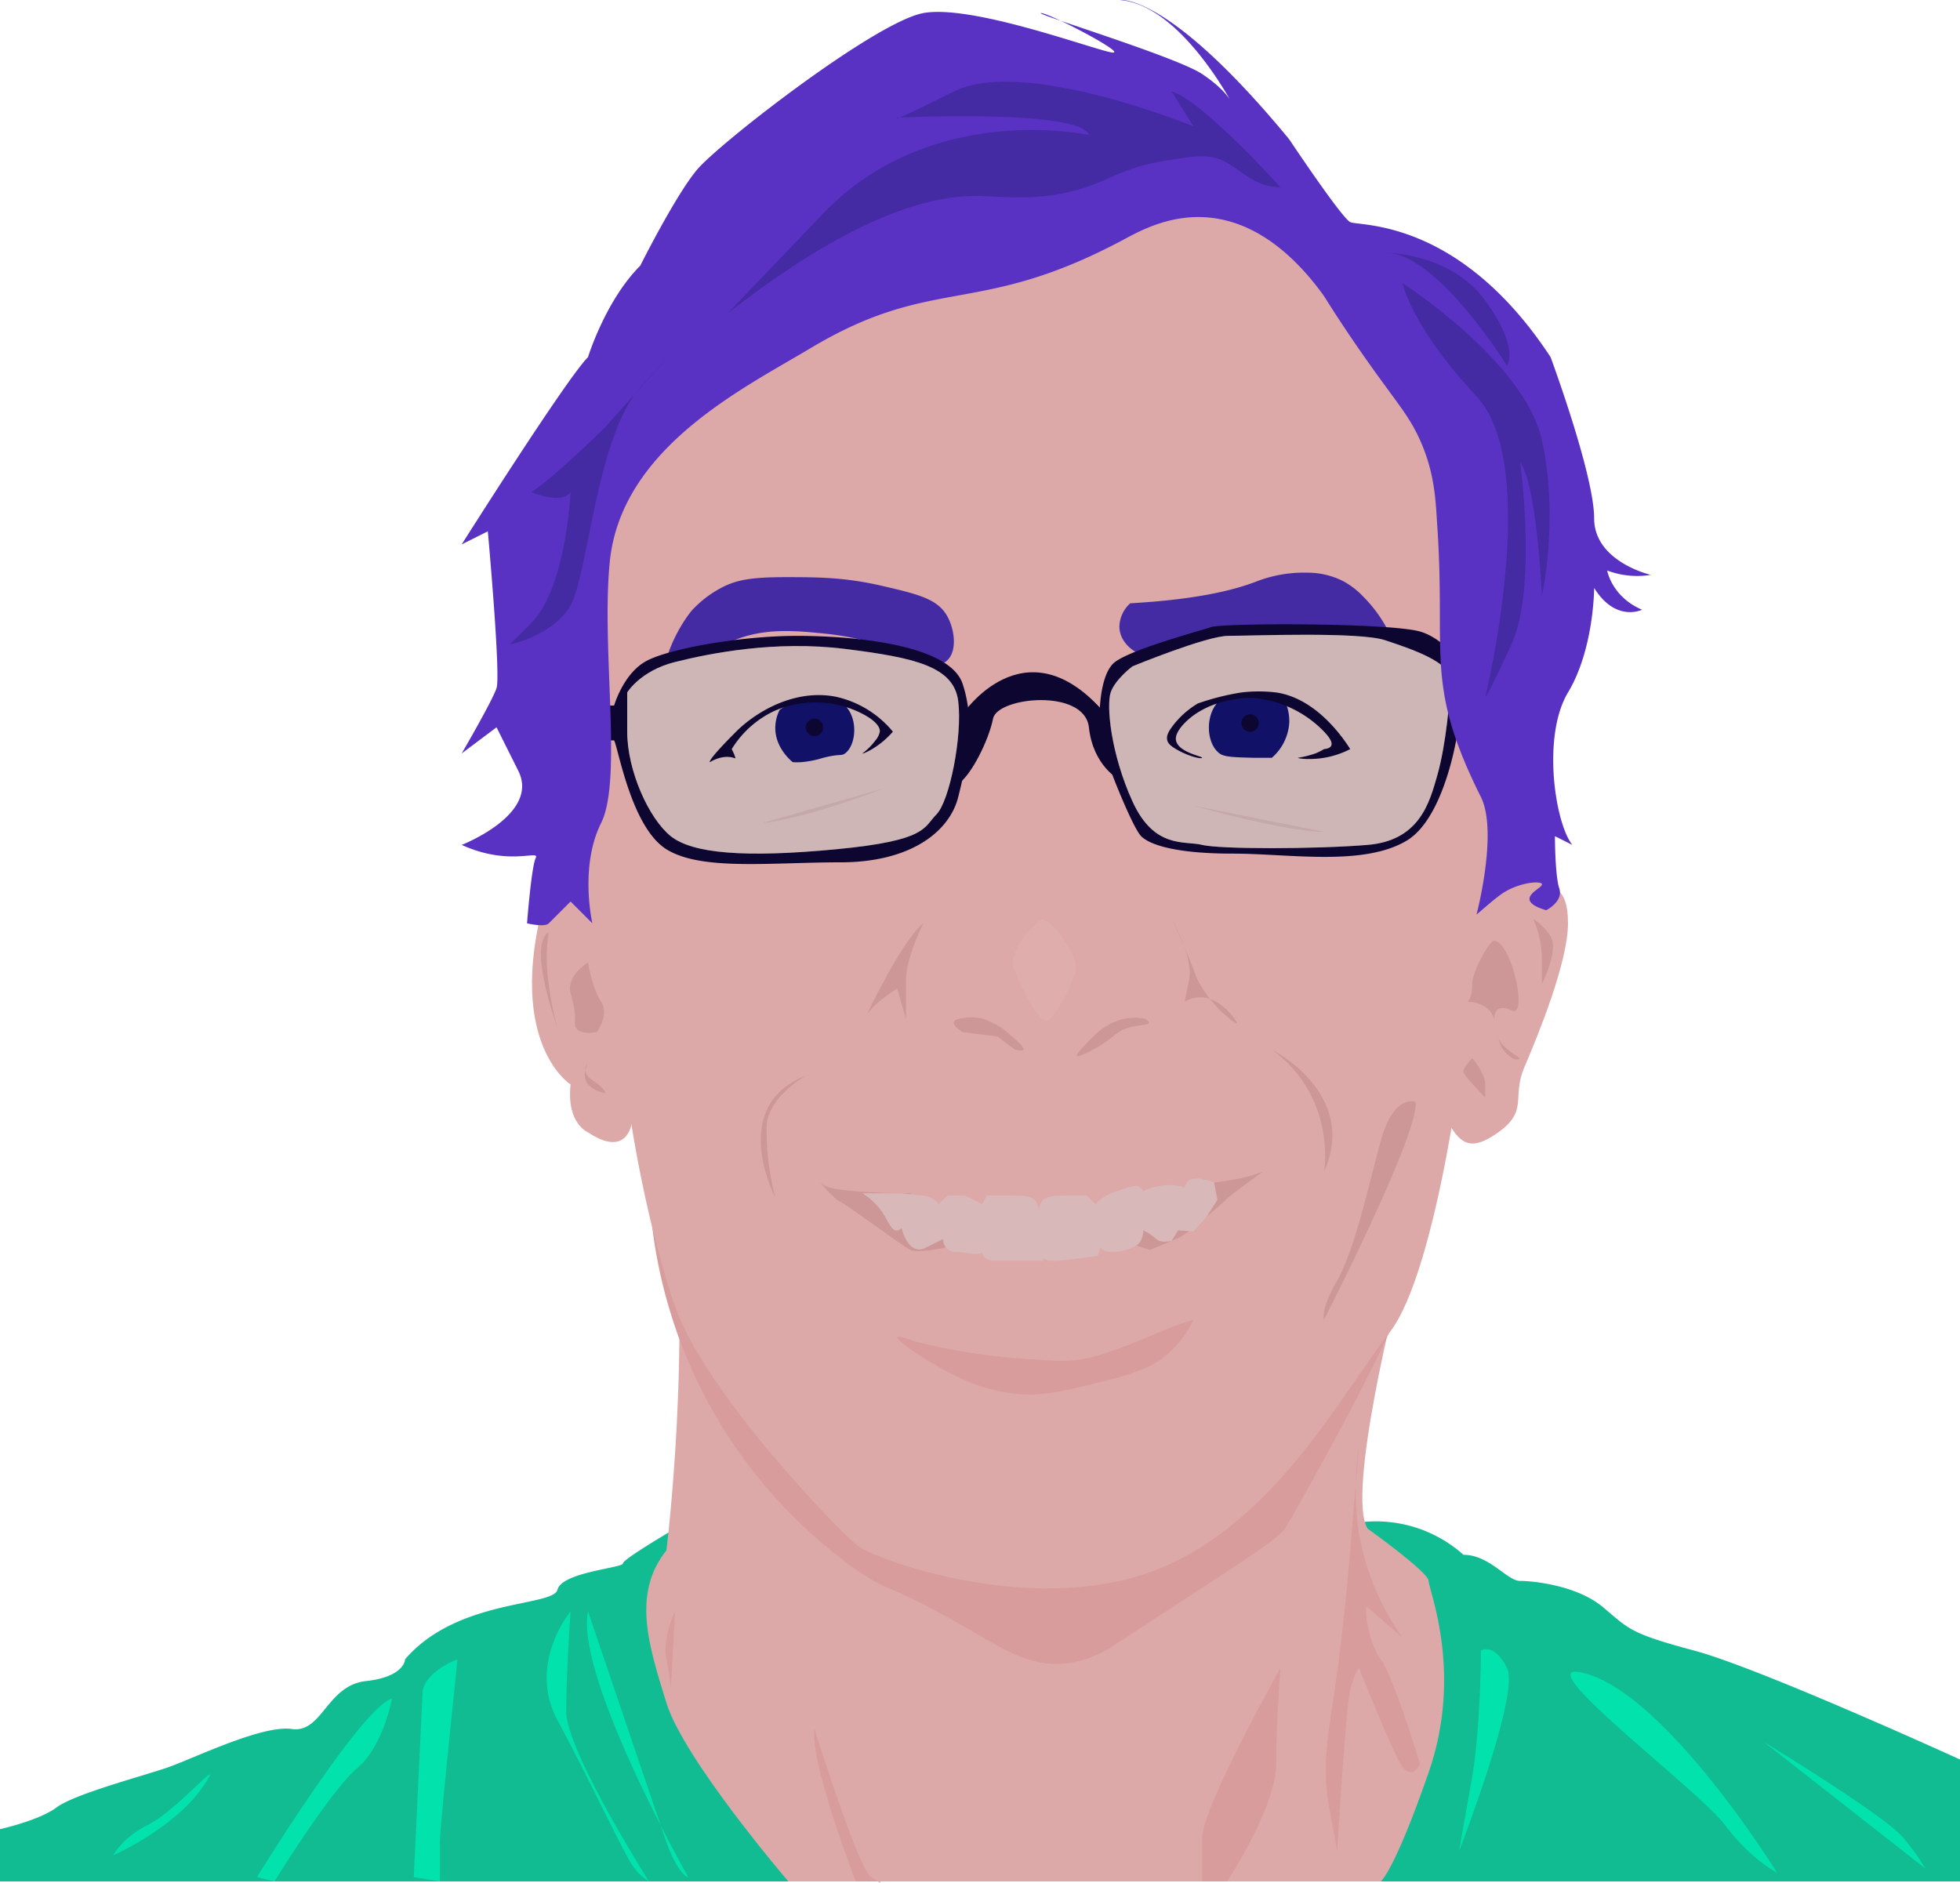 <svg xmlns="http://www.w3.org/2000/svg" xmlns:xlink="http://www.w3.org/1999/xlink" viewBox="0 0 450 432.27" xmlns:v="https://vecta.io/nano"><path d="M450 404s-46-21-61-25-15-5-21-10-16-6-19-6-7-6-13-6a30.15 30.15 0 0 0-30-6c-18 6-151 0-151 0s-12 7-12 8-14 2-15 6-23 2-35 16c0 0 0 4-9 5s-10 12-17 11-23 7-29 9-21 6-25 9-13 5-13 5v12h450z" fill="#11bc92"/><path d="M363 384c-12.53-2.64 27 27 33 35s12 11 12 11-26-42-45-46zm-23-5s0 17-2 29l-3 17s14-36 11-42-6-4-6-4zm65 21s28 17 32 22a48.65 48.65 0 0 1 5 7zm-270-30l18 53c3 8 5 8 5 8s-26-46-23-61zm-4 0s-10 12-3 25 15 30 17 33a12.14 12.14 0 0 0 4 4s-19-30-19-39 1-23 1-23zm-26 11c0 1-4 38-4 42v9l-6-1 2-42c0-5 8-8 8-8zm-15 9s-2 11-8 16-19 26-19 26l-4-1s24-39 31-41zm-42 18c1.73-3.17-8 8-14 11s-8 7-8 7 16-7 22-18z" fill="#02e2ac"/><path d="M321 296s-12 47-7 55c0 0 14 10 14 12s8 21 0 44-11 25-11 25H181s-24-28-28-41-8-25 0-35c0 0 6-48 1-87l135 30z" fill="#dca9a8"/><path d="M294 383s-18 32-18 39v10h5.72S293 415 293 405s1-22 1-22zm16-27c-1.31 15.67-2.8 27.1-4 35-1.11 7.3-2.41 14.55-1 23l2 11h0s2-33 3-37 2-5 2-5 6 15 9 21 5 1 5 1-6-20-9-24-4-13-3-12 8 7 8 7a58.37 58.37 0 0 1-10-24 67 67 0 0 1 0-20l-2 24zm-123 41s10 32 13 34 2 1 2 1h-5.52S186 405 187 397zm-32-27s-3 6-2 11a42.31 42.31 0 0 1 1 7zm-6-98a113.15 113.15 0 0 0 47 88c8.85 6.28 6.51 2.53 28 15 7 4.06 12.53 7.53 20 7 5.94-.42 10.22-3.17 13-5 23.76-15.66 36.09-23.13 38-26s26-46 26-51 1-15 1-15z" fill="#d89c9c"/><path d="M349 199s-12 22-12 30-7 63-18 77-27 45-55 55-63-3-67-6-35-35-42-55-12-50-12-60-14-39-12-47-3-58-3-58 9-37 10-37 38-40 38-40l65-22s35-3 37-2 28 24 28 24l39 60 6 31z" fill="#dca9a8"/><path d="M209 274s-18 0-20-2 2 3 4 4 14 10 16 11 10-1 10-1zm66-2s9-1 12-2l3-1s-7 5-8 6-9 8-11 9-7 3-7 3l-6-2s13-13 17-13z" fill="#ce9797"/><path d="M198 274a15.32 15.32 0 0 1 5 5c.93 1.54 1.74 3.64 2.94 3.55A1.74 1.74 0 0 0 207 282c0 0 1.5 6.5 5.5 4.5l4-2a3 3 0 0 0 2.88 3h.12c3 0 5 1 6 0 0 0 0 2 3 2h11v-2s-1 2 2 2 9-1 10-1 1-2 1-2a4.36 4.36 0 0 0 3 1c2 0 5-1 6-2a5 5 0 0 0 1-3 14.39 14.39 0 0 1 3 2c1 1 3.5.42 3.5.42l1.5-2.42 3.5.25 3-3.34 2.51-3.91-.76-4s-5.24-2-6.24 0-1 1-1 1a12.48 12.48 0 0 0-2.5-.37 13.3 13.3 0 0 0-6.5 1.37 2.67 2.67 0 0 0-1-1c-.57-.31-1.26-.36-5 1a11.24 11.24 0 0 0-4 2l-1 1-2-2c-2-.06-3.74 0-5 0-3.51.11-4.37.37-5 1a4.16 4.16 0 0 0-1 3 4.21 4.21 0 0 0-1-3c-.83-.84-1.95-.94-5-1h-6l-1 2-4-2h-4l-2 2a4.74 4.74 0 0 0-1-1 5.29 5.29 0 0 0-3-1l-4.6-.52H204z" fill="#d8b8b9"/><path d="M210 308a142.79 142.79 0 0 0 25 4c7 .48 10.52.72 14 0 7.67-1.59 17.5-6.5 22-8l3-1a24.07 24.07 0 0 1-6 8c-2.22 1.92-5.29 3.82-14 6-9.86 2.46-14.79 3.69-21 3-8.66-1-14.85-4.58-19-7-3.59-2.09-8.33-5.39-8-6 .2-.36 2.26.35 4 1z" fill="#d89c9c"/><path d="M259.5 138.52A7.44 7.44 0 0 0 257 144c.13 3.37 3 5.7 5.5 6.5a8.71 8.71 0 0 0 7-1 93.33 93.33 0 0 1 25-4c8-.13 11.09 1 13 2 1.56.8 1.76 1.18 8 5 4.91 3 6.92 4.08 7.5 3.5.29-.29.11-.9-.5-2.5-.69-1.82-1.67-4.21-3-7a31.43 31.43 0 0 0-6.5-9.5 18.41 18.41 0 0 0-4.5-3.5 18 18 0 0 0-8-2 30.35 30.35 0 0 0-12 2c-5.14 2-13.75 4.16-29 5.02zm-51 12c2.95 2.28 6.43 2.9 8.5 1.5 2.92-2 2.25-7.37.5-10.5-2.22-4-6.62-5.06-15-7s-14.4-2-22-2-10.89.56-14 2A25 25 0 0 0 159 140c-.95 1-7 8.94-7 18 0 6 1.48 7.13.5 5.5 1.86-4.25 5.67-10.85 13-15 8.13-4.6 16.34-3.77 24-3a63.16 63.16 0 0 1 19 5.02z" fill="#452ba3"/><path d="M338 156s-5-9-12-11-45-2-48-1-18 5-22 8-4 15-3 19 7 19 9 21 8 4 21 4 30 3 40-3 13-31 12-31 6-1 6-1l10 2h2l-2-4s-7-1-9-2a9.93 9.93 0 0 0-4-1zm-203 6h6s2-7 7-10 22-6 35-6 35 2 38 11 1 18-1 26-11 15-27 15-32 2-40-3-11-23-12-25h-6l-1-1s-8 1-9 2-1 0-1 0v-3s0-3 9-4z" fill="#0d0630"/><g fill="#dca9a8"><use xlink:href="#B"/><path d="M144 159s3-5 11-7 23-5 39-3 25 4 26 12-2 23-5 26-2 6-23 8-33 1-38-3-10-15-10-24z"/></g><path d="M203 181s-18 7-28 8zm71 4s21 6 30 6z" fill="#ce9797"/><g opacity=".26" fill="#a2dbd7"><use xlink:href="#B"/><path d="M144 159s3-5 11-7 23-5 39-3 25 4 26 12-2 23-5 26-2 6-23 8-33 1-38-3-10-15-10-24z"/></g><path d="M221 164s14-21 32-1l2 8 1 5 1 3s-6-3-7-12-21-7-22-2-5 13-8 15l1-8z" fill="#0d0630"/><path d="M179 163a9.28 9.28 0 0 0-1 4c-.07 4.57 3.44 7.54 4 8a16.68 16.68 0 0 0 2 0 23.7 23.7 0 0 0 5-1c3.94-1 4.08-.34 5-1 2.56-1.84 3.1-8 0-11-2-1.93-4.87-1.82-6.89-1.76A15 15 0 0 0 179 163z" fill="#111168"/><circle cx="187" cy="167.02" r="2" fill="#0d0630"/><path d="M295 161a10.78 10.78 0 0 1 1 5 11.61 11.61 0 0 1-4 8h-4c-4.59-.11-6.89-.17-8-1-2.8-2.08-3.29-7.61-1-11a7.32 7.32 0 0 1 2-2h7z" fill="#111168"/><g fill="#0d0630"><circle cx="287" cy="166.02" r="2"/><path d="M272 166c-2.18 2.24-2.09 3.52-2 4 .55 2.79 6.11 3.65 6 4s-3.12-.3-6-2c-1.35-.8-1.83-1.35-2-2-.25-1 .2-1.84 1-3a20.23 20.23 0 0 1 6-5.47 56.58 56.58 0 0 1 10-2.53 33.45 33.45 0 0 1 8 0c9.35 1.37 15.55 10.71 17 13a20.49 20.49 0 0 1-6 2c-3.22.53-6 .18-6 0a23.89 23.89 0 0 0 4-1 13.83 13.83 0 0 0 2-1c.57-.05 1.36-.21 1.63-.76.48-1-1-2.56-1.63-3.24a25.51 25.51 0 0 0-16.95-7.78c-.53.01-9.43.04-15.05 5.78zm-104 6a22.87 22.87 0 0 1 9.74-8.74A23.68 23.68 0 0 1 193 162c4 1 9.17 3.63 9 6a4.46 4.46 0 0 1-1 2 14.71 14.71 0 0 1-3 3c.09.15 2.56-.89 5-3a21 21 0 0 0 2-2 23.52 23.52 0 0 0-13-8c-9.57-1.93-18.51 3.51-23 8-7 7-6 7-6 7s3-2 5.81-.86c0 .02.19-.14-.81-2.14z"/></g><path d="M354 203c2 1 6 0 6 9s-7 26-10 33 1 10-6 15-9 2-12-3 3-47 3-47l13-12zm-209 55s-1 8-10 2c0 0-5-2-4-11 0 0-16-10-5-46h6s7 9 8 13 7 38 7 38z" fill="#dca9a8"/><g fill="#ce9797"><path d="M292 241s20 10 12 28c0 0 3-17-12-28z"/><path d="M325 253s-5-2-8 9-6 25-10 32-3 9-3 9 22-43 21-50zm-56-42c4 7.5 4.45 11.61 4 14 0 .07-1 5-1 5a7.38 7.38 0 0 1 4-1c4.66.29 8.21 5.79 8 6s-5.92-3.8-9-10c-.65-1.31-.56-1.47-2-5-1.57-3.84-3-6.93-4-9zm-57 1s-4 8-4 13v9l-2-7s-5 3-7 6c0 0 8-17 13-21zm-27 35s-9 5-9 12a62.54 62.54 0 0 0 2 16s-11-21 7-28zm158-31c-1 0-5 7-5 10s-1 4-1 4 5 0 6 4c0 0 0-4 4-2s0-16-4-16zm9-5a22.19 22.19 0 0 1 2 9v6s4-8 2-11a12.14 12.14 0 0 0-4-4zm-8 27a6.17 6.17 0 0 0 2 4c2 2 3 1 3 1s-5-3-5-5zm-6 5c1 1 3 4 3 6v3s-5-5-5-6 2-3 2-3zm-203-22s-5 3-4 7 1 4 1 7 5 2 5 2 3-4 1-7-3-9-3-9zm0 23s-2 2 1 4 3 3 3 3-7-1-4-7zm-9-30a38.94 38.94 0 0 0 0 12 64.38 64.38 0 0 0 2 10s-7-19-2-22zm137 20s-6-2-12 4c-3 3-4 4.21-3.76 4.49s2.38-.74 3.76-1.49c4.76-2.59 5-4.07 8-5 2.45-.75 4.72-.52 4.8-1.17.04-.29-.4-.59-.8-.83zm-42 3c-.27-.17-2.3-1.48-2-2.36.12-.36.58-.52 1-.64a11.31 11.31 0 0 1 6 0 34.7 34.7 0 0 1 4 2h0c2.9 2.37 5.31 4.53 5 5s-2 0-2 0h0l-4-3z"/></g><path d="M238 212s-7 6-5 11 6 13 8 11 6-9 6-12-7-14-9-10z" fill="#e0adad"/><path d="M304 68c-4.82-6.7-13.62-16.63-26-18-9.08-1-16.26 3-20 5-33.66 18-43.44 7.9-72 25-15.24 9.13-43.38 22.83-46 49-2 20 3 50-2 60s-2 23-2 23l-5-5-5 5c-1 1-5 0-5 0s1-13 2-15-6 2-17-3c0 0 18-7 13-17l-5-10-8 6s7-12 8-15-2-36-2-36l-6 3s24-38 29-43c0 0 4-13 12-21 0 0 8-16 13-22s41-34 52-36 38 8 43 9-14-9-16-9 31 10 37 14 7 7 7 7-12-23-26-24c0 0 11-2 39 32 0 0 12 18 14 19s25-1 46 31c0 0 10 27 10 37s13 13 13 13a19.58 19.58 0 0 1-10-1c0 0 1 6 8 9 0 0-6 3-11-5 0 0 0 14-6 24s-3 30 1 35l-4-2s0 9 1 12-3 5-3 5c-2-.59-3.72-1.39-3.83-2.49-.15-1.59 3.09-2.83 2.83-3.51s-3.65-.5-7 1c-2.2 1-3.51 2.15-8 6h0s5-19 1-27c-13-26.08-8-32.13-10-62-.39-6-.54-12.32-4-20-2.54-5.63-5.29-8.49-12-18-4.49-6.34-7.9-11.63-10-15z" fill="#5932c4"/><path d="M294 43s-18-20-25-22l5 8s-39-16-55-8-13 6-13 6 42-2 44 4c0 0-36-8-61 18l-22 23c28.45-22.19 46-27 57-27 6.38 0 16.39 1.78 28-3 3.62-1.49 7.9-3.83 15-5s10.47-1.73 14 0c3.87 1.92 7.05 6 13 6zm24 15s15 0 23 11 5 15 5 15-16-26-28-26zm4 7s28 18 32 36 0 36 0 36-1-25-5-31c0 0 4 29-2 42s-6 12-6 12 13-53-2-69-17-26-17-26zM139 98s-11 11-17 15c0 0 7 3 9 0 0 0-1 22-9 30l-5 5s10-2 14-9 6-39 16-50l10-11z" fill="#452ba3"/><defs ><path id="B" d="M260 153s17-7 22-7 30-1 36 1 15 5 15 9-1 15-3 22c-1.76 6.16-4 15-16 16s-34 1-38 0-11 1-16-10-6-22-5-25 5-6 5-6z"/></defs></svg>